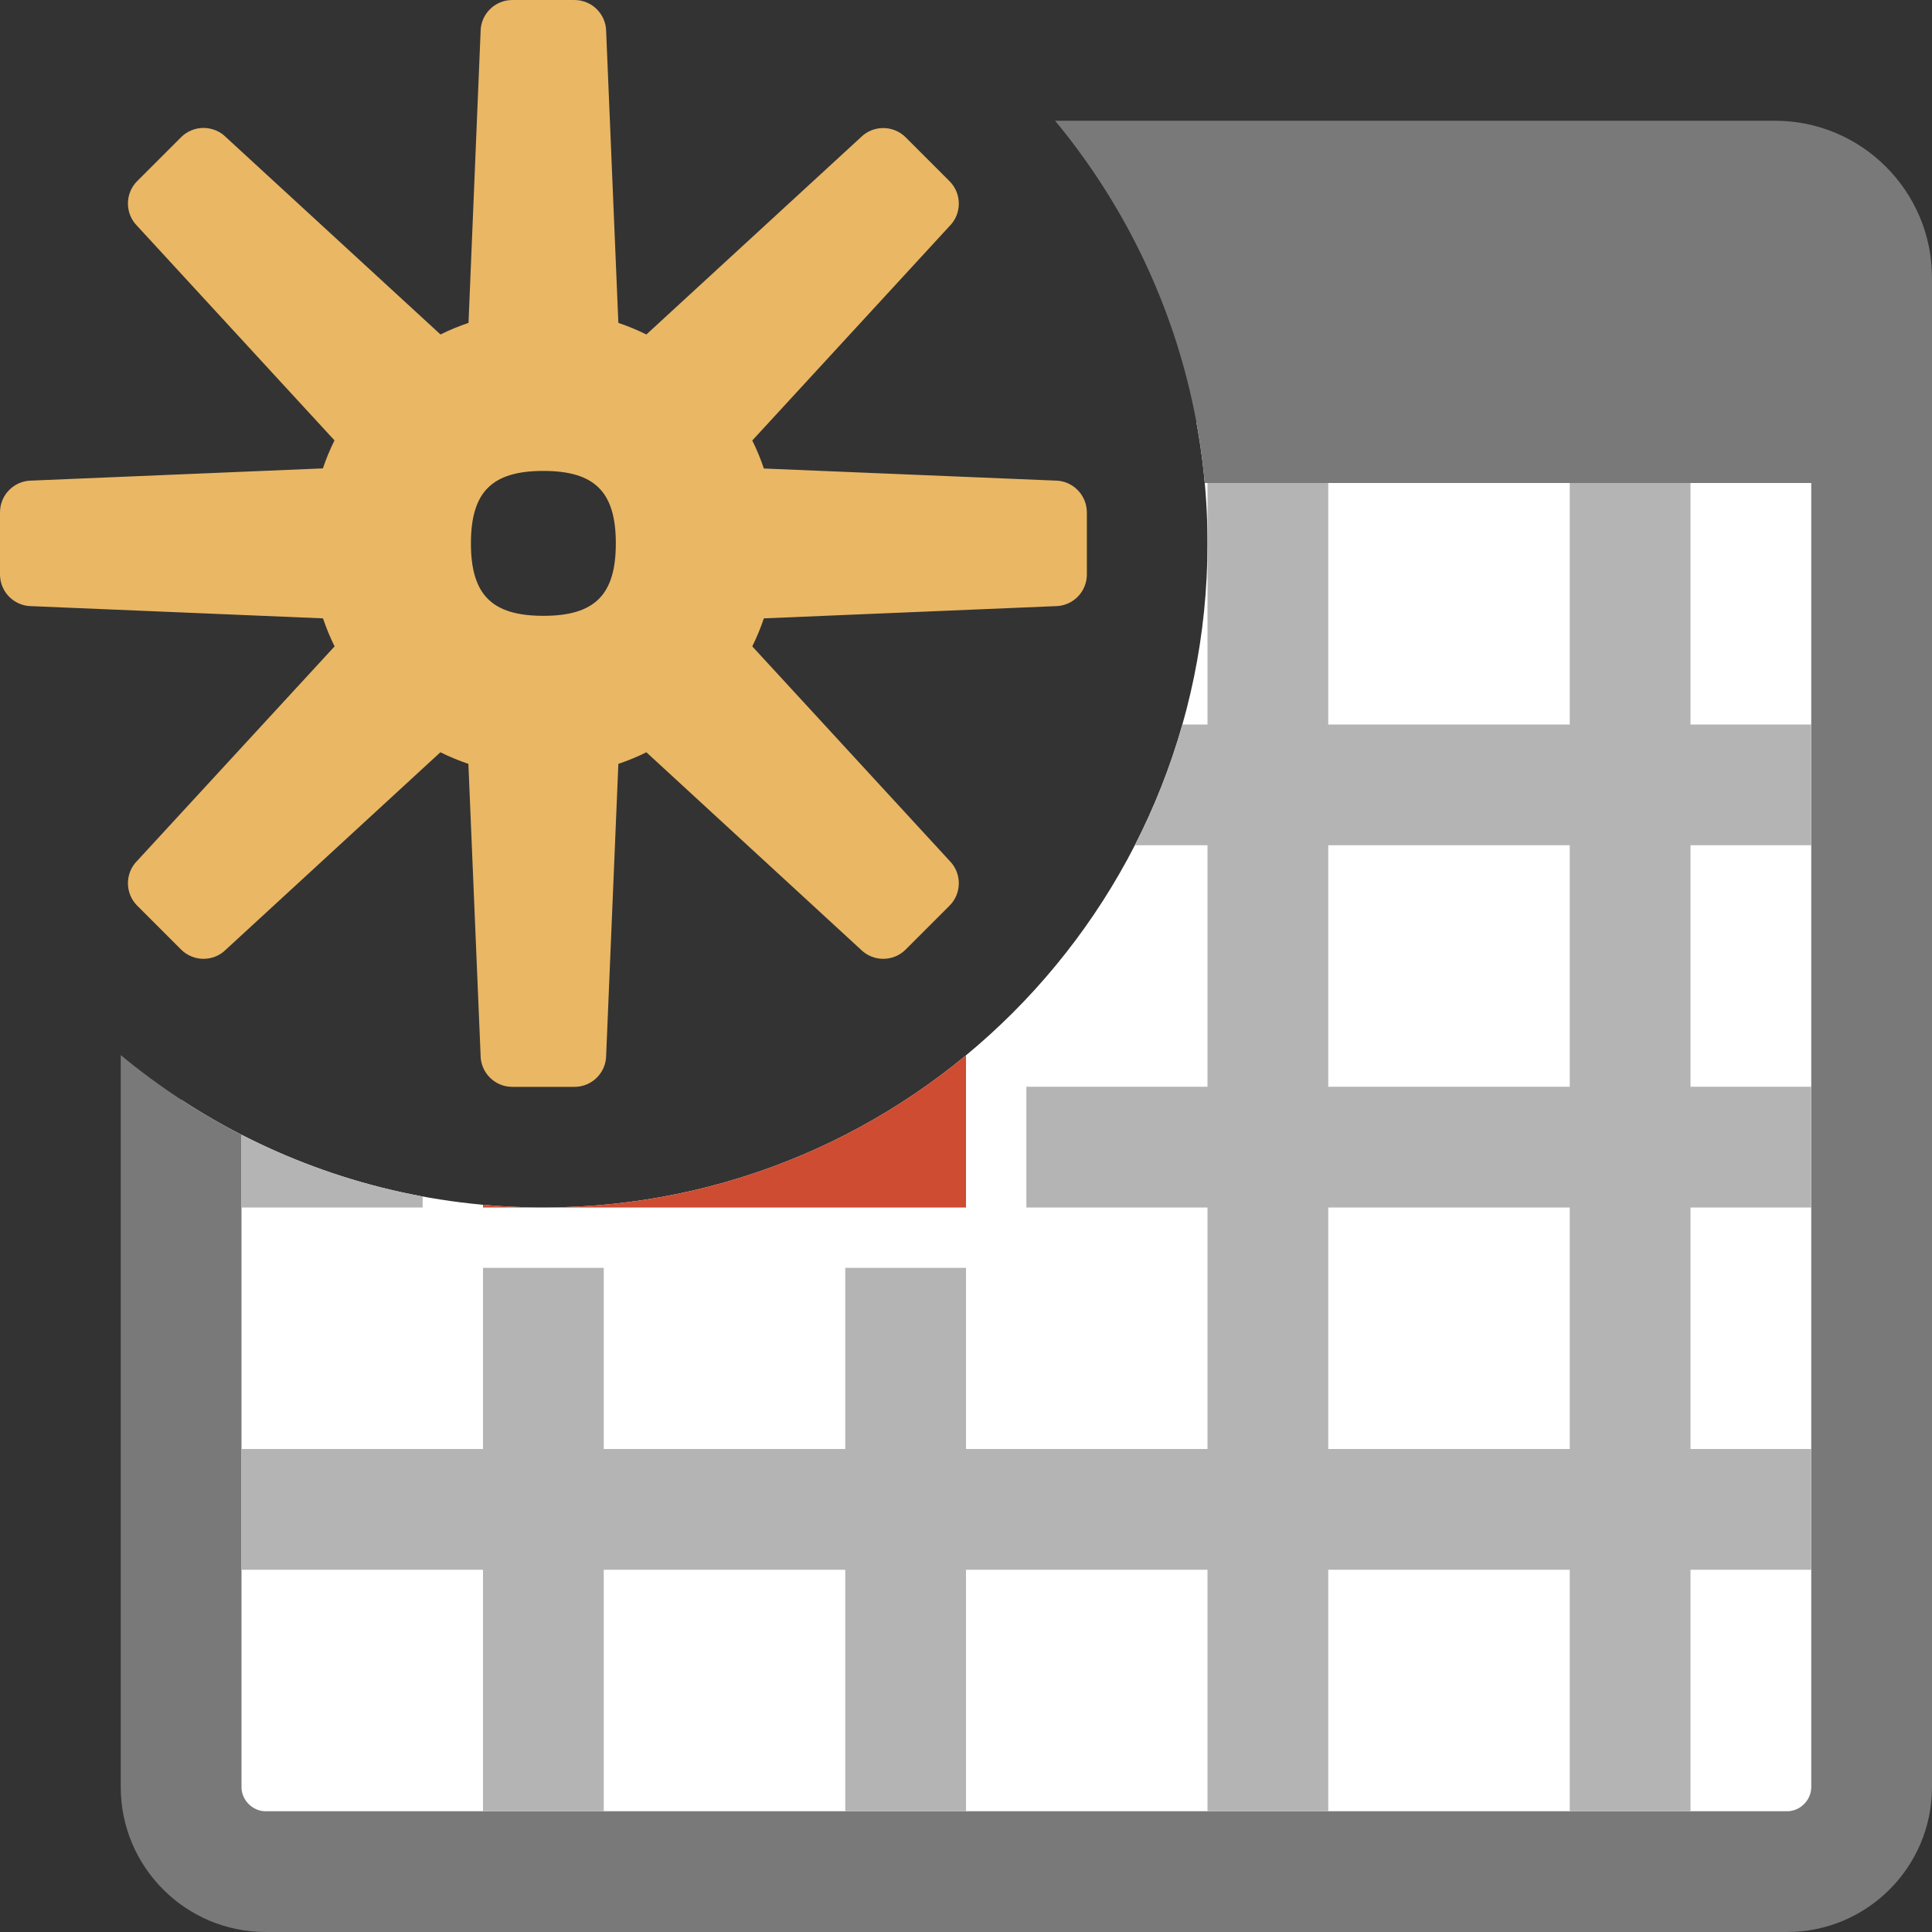 <?xml version="1.0" encoding="UTF-8"?>
<!DOCTYPE svg PUBLIC "-//W3C//DTD SVG 1.1//EN" "http://www.w3.org/Graphics/SVG/1.1/DTD/svg11.dtd">
<svg version="1.1" id="Layer_1" xmlns="http://www.w3.org/2000/svg" xmlns:xlink="http://www.w3.org/1999/xlink" x="0px" y="0px" width="16px" height="16px" viewBox="0 0 16 16" enable-background="new 0 0 16 16" xml:space="preserve">
  <rect x="0" y="0" width="16" height="16" fill="#333333" stroke="none"/>
  <g id="main">
    <clipPath id="clip_mask">
      <path d="M7.656,0C9.072,0.996,10,2.641,10,4.5c0,3.033,-2.467,5.5,-5.5,5.5c-1.859,0,-3.504,-0.928,-4.5,-2.344V16h16V0H7.656z"/>
    </clipPath>
    <g id="icon" clip-path="url(#clip_mask)">
      <g id="transformed_icon" transform="translate(1 1)">
        <path d="M13.8,14.5H1.2c-0.385,0,-0.7,-0.315,-0.7,-0.7V2.5h14v11.3C14.5,14.185,14.185,14.5,13.8,14.5z" fill-rule="evenodd" fill="#FFFFFF"/>
        <path d="M13.7,0H1.3C0.583,0,0,0.583,0,1.3v1.7v1v9.8c0,0.662,0.538,1.2,1.2,1.2h12.6c0.662,0,1.2,-0.538,1.2,-1.2V4V3V1.3C15,0.583,14.417,0,13.7,0zM14,13.8c0,0.108,-0.092,0.2,-0.2,0.2H1.2c-0.108,0,-0.2,-0.092,-0.2,-0.2V3h13V13.8z" fill="#797979"/>
        <path d="M6,4.5V3h1v1.5H6zM4,4.5V3H3v1.5H4zM3,9.5h1v1.5h2V9.5h1v1.5h2V9H7.5V8h1.5V6H7.5V5h1.5V3h1v2h2V3h1v2h1v1h-1v2h1v1h-1v2h1v1h-1v2h-1v-2h-2v2H9v-2H7v2H6v-2H4v2H3v-2H1v-1h2V9.5zM10,11h2V9h-2V11zM10,8h2V6h-2V8zM1,5v1h1.5V5H1zM2.5,8H1v1h1.5V8z" fill="#B4B4B5"/>
        <path d="M3,5v4h4V5H3zM4,6h2v2H4V6z" fill="#CD4C32"/>
      </g>
    </g>
    <g id="overlay">
      <path d="M8.738,3.98L6.326,3.88c-0.027,-0.08,-0.059,-0.158,-0.096,-0.232l1.634,-1.776c0.102,-0.102,0.102,-0.269,0,-0.371l-0.364,-0.364c-0.102,-0.102,-0.269,-0.102,-0.371,0L5.353,2.77c-0.075,-0.037,-0.152,-0.069,-0.232,-0.096L5.02,0.263c0,-0.145,-0.117,-0.263,-0.263,-0.263h-0.514c-0.145,0,-0.263,0.117,-0.263,0.263L3.88,2.674c-0.08,0.027,-0.158,0.059,-0.232,0.096L1.871,1.136c-0.102,-0.102,-0.269,-0.102,-0.371,0l-0.364,0.364c-0.102,0.102,-0.102,0.269,0,0.371l1.634,1.776c-0.037,0.075,-0.069,0.152,-0.096,0.232L0.263,3.98C0.117,3.98,0,4.098,0,4.243v0.514c0,0.145,0.117,0.263,0.263,0.263l2.412,0.101c0.027,0.08,0.059,0.158,0.096,0.232L1.136,7.129c-0.102,0.102,-0.102,0.269,0,0.371l0.364,0.364c0.102,0.102,0.269,0.102,0.371,0l1.776,-1.634c0.075,0.037,0.152,0.069,0.232,0.096l0.101,2.412c0,0.145,0.117,0.263,0.263,0.263h0.514c0.145,0,0.263,-0.117,0.263,-0.263l0.101,-2.412c0.08,-0.027,0.158,-0.059,0.232,-0.096l1.776,1.634c0.102,0.102,0.269,0.102,0.371,0l0.364,-0.364c0.102,-0.102,0.102,-0.269,0,-0.371L6.23,5.353c0.037,-0.075,0.069,-0.152,0.096,-0.232l2.412,-0.101c0.145,0,0.263,-0.117,0.263,-0.263v-0.514C9,4.098,8.883,3.98,8.738,3.98zM4.5,5.1c-0.426,0,-0.6,-0.174,-0.6,-0.6c0,-0.426,0.174,-0.6,0.6,-0.6s0.6,0.174,0.6,0.6C5.1,4.926,4.926,5.1,4.5,5.1z" fill-rule="evenodd" fill="#EAB765"/>
    </g>
  </g>
</svg>
